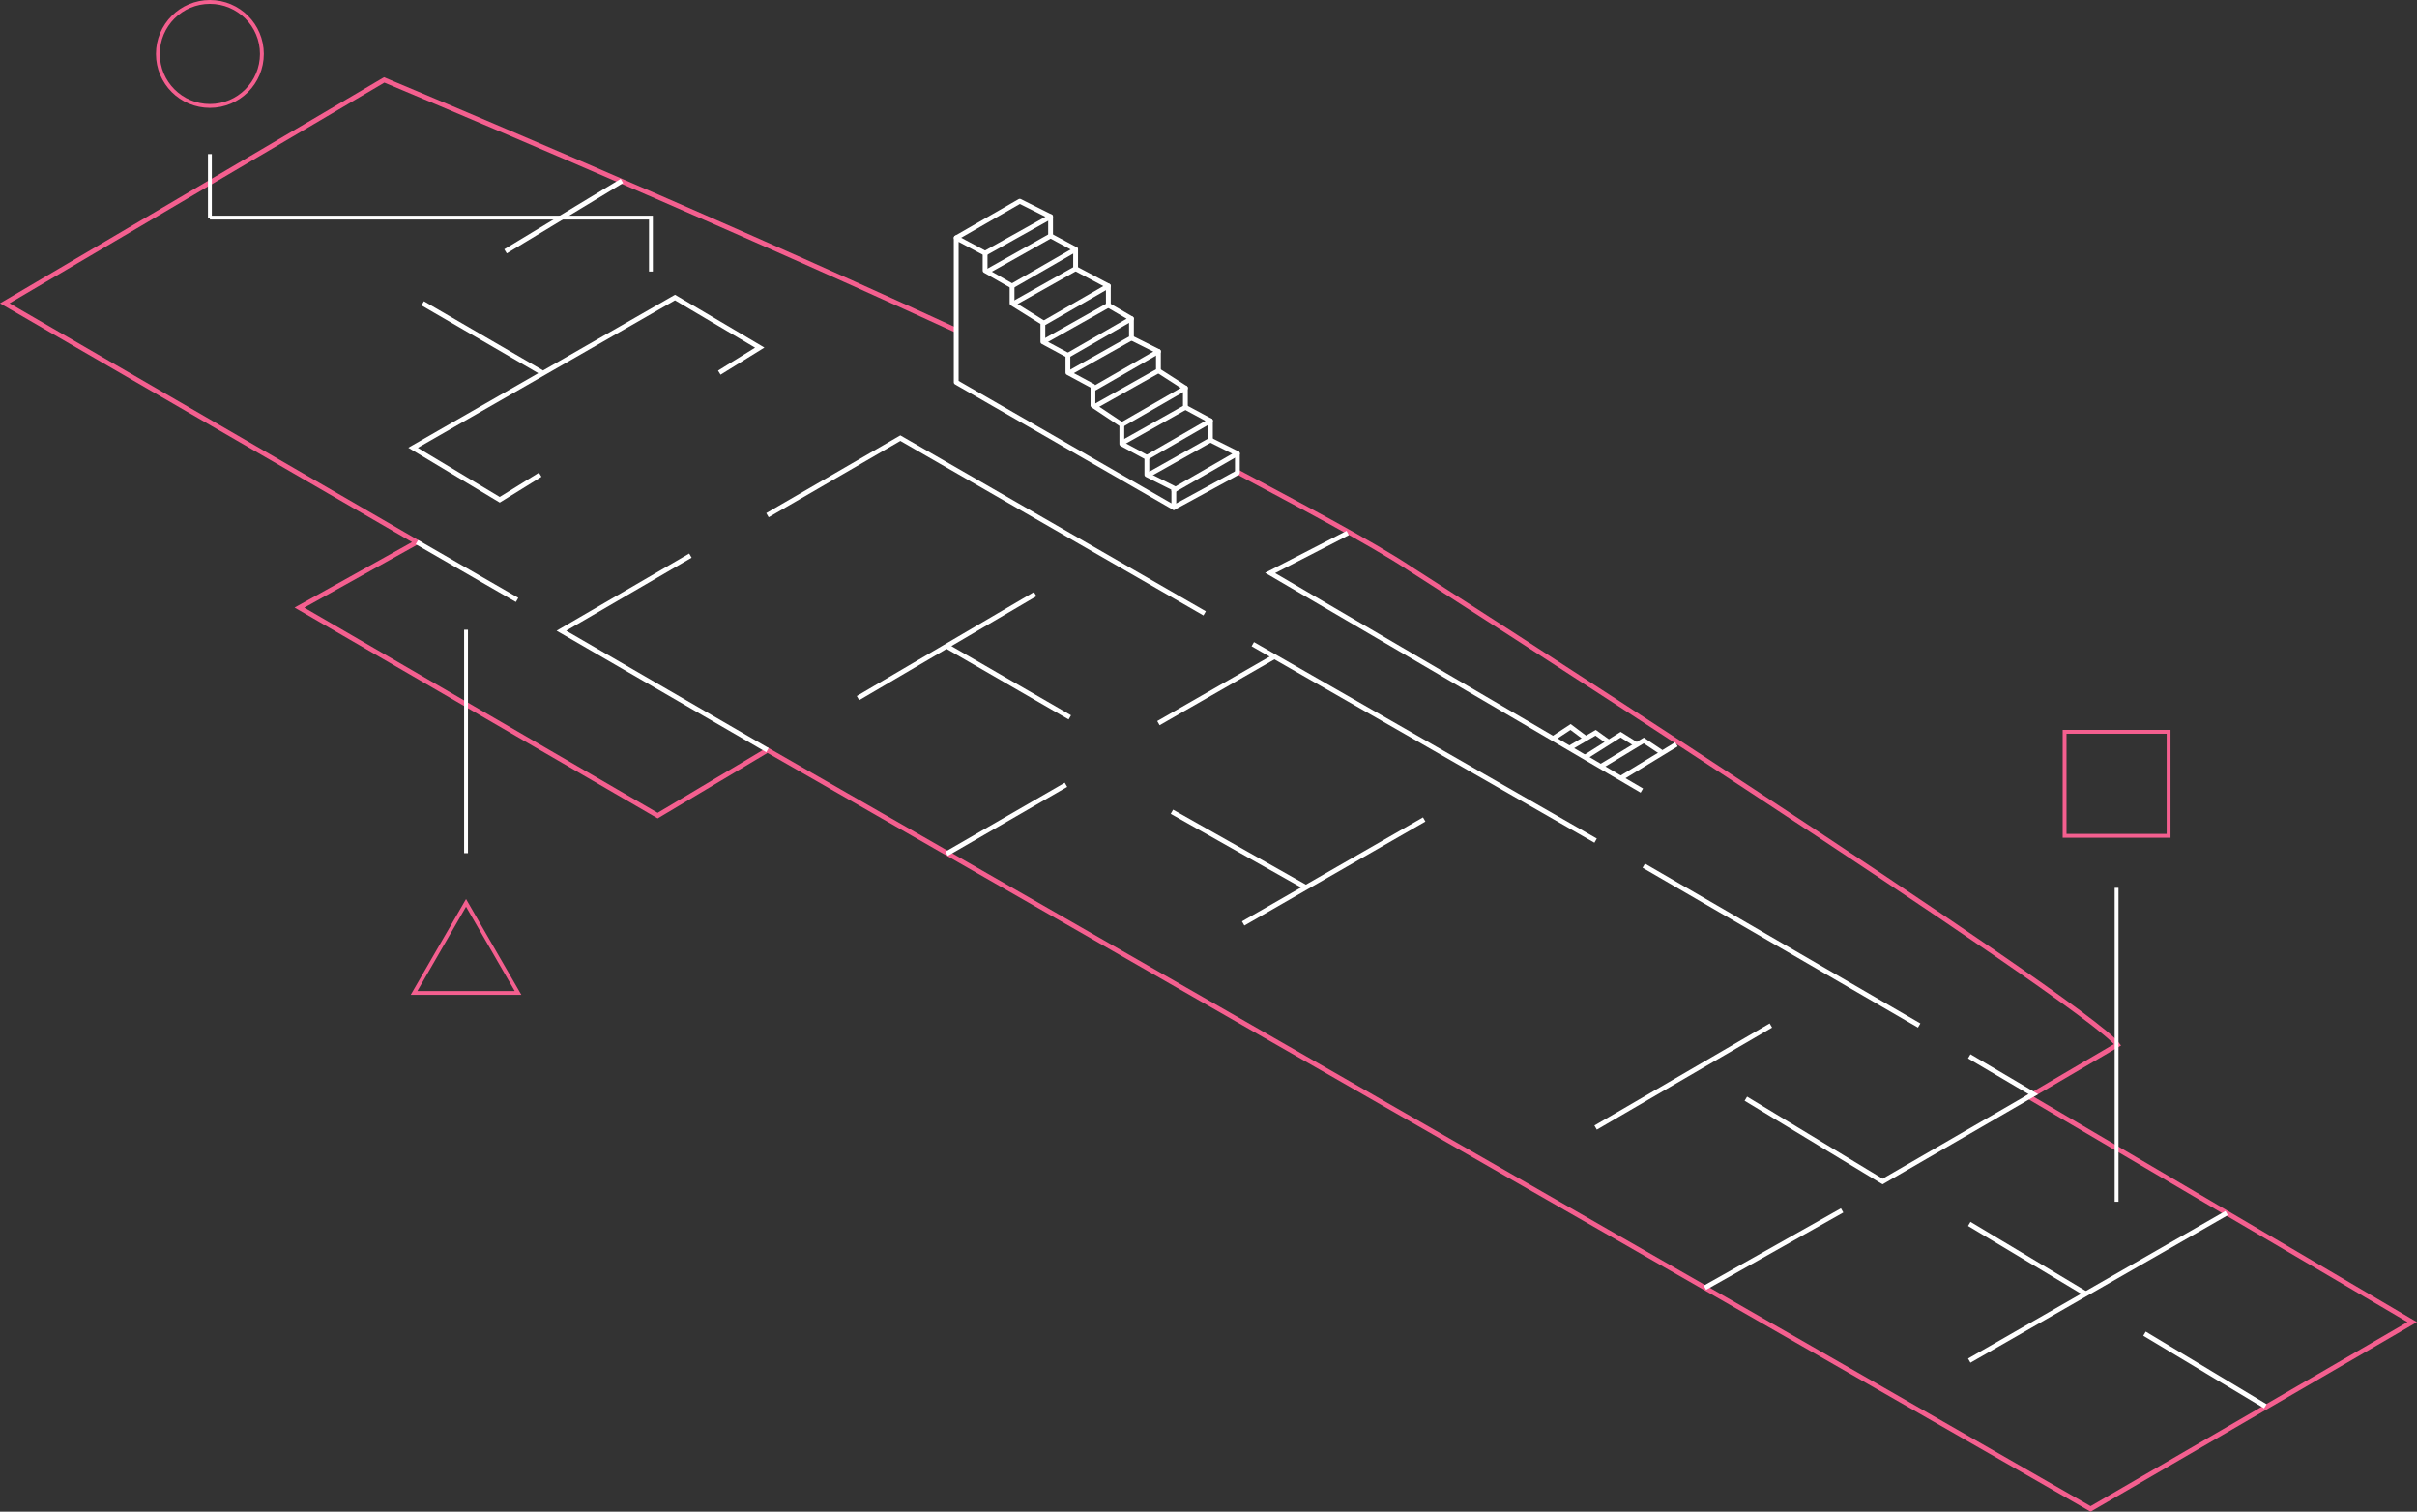<svg id="level006" xmlns="http://www.w3.org/2000/svg" viewBox="0 0 1254.96 784.94"><rect x="0" y="0" width="1254.96" height="784.94" fill="#333333" stroke="none"/><title>006</title>
  <path d="M667.5,261.5c30.55,16.36,70.37,37.25,91,51,0,0,351,225,367,247l-46,27,199,117-167,97-687-394-57,34-186-108,61-34-214-124,197-116s157.46,65.69,297,130" transform="translate(-26.02 -17)" style="fill:none;stroke:#f45f8f;stroke-miterlimit:10;stroke-width:2.5px"/>
  <line x1="216.48" y1="281.5" x2="268.48" y2="311.5" style="fill:none;stroke:#fff;stroke-miterlimit:10;stroke-width:2.5px"/>
  <polyline points="398.48 389.5 291.48 327.5 358.48 288.5" style="fill:none;stroke:#fff;stroke-miterlimit:10;stroke-width:2.5px"/>
  <line x1="322.92" y1="93.96" x2="262.48" y2="130.5" style="fill:none;stroke:#fff;stroke-miterlimit:10;stroke-width:2.5px"/>
  <line x1="219.48" y1="157.5" x2="281.48" y2="193.5" style="fill:none;stroke:#fff;stroke-miterlimit:10;stroke-width:2.5px"/>
  <polyline points="280.48 246.5 259.48 259.5 214.48 232.5 350.48 154.5 394.48 180.5 373.48 193.5" style="fill:none;stroke:#fff;stroke-miterlimit:10;stroke-width:2.5px"/>
  <line x1="445.48" y1="362.5" x2="537.48" y2="308.5" style="fill:none;stroke:#fff;stroke-miterlimit:10;stroke-width:2.5px"/>
  <line x1="491.48" y1="335.5" x2="555.48" y2="372.5" style="fill:none;stroke:#fff;stroke-miterlimit:10;stroke-width:2.5px"/>
  <line x1="491.48" y1="443.32" x2="553.48" y2="407.5" style="fill:none;stroke:#fff;stroke-miterlimit:10;stroke-width:2.5px"/>
  <line x1="645.48" y1="479.5" x2="739.48" y2="425.5" style="fill:none;stroke:#fff;stroke-miterlimit:10;stroke-width:2.5px"/>
  <line x1="608.48" y1="421.5" x2="678.06" y2="460.79" style="fill:none;stroke:#fff;stroke-miterlimit:10;stroke-width:2.5px"/>
  <polyline points="398.48 267.5 467.48 227.5 625.48 318.5" style="fill:none;stroke:#fff;stroke-miterlimit:10;stroke-width:2.5px"/>
  <line x1="601.48" y1="375.5" x2="662.48" y2="340.5" style="fill:none;stroke:#fff;stroke-miterlimit:10;stroke-width:2.5px"/>
  <line x1="650.48" y1="334.5" x2="828.48" y2="436.5" style="fill:none;stroke:#fff;stroke-miterlimit:10;stroke-width:2.5px"/>
  <line x1="828.48" y1="585.5" x2="919.48" y2="532.5" style="fill:none;stroke:#fff;stroke-miterlimit:10;stroke-width:2.5px"/>
  <line x1="885.23" y1="668.66" x2="956.48" y2="628.5" style="fill:none;stroke:#fff;stroke-miterlimit:10;stroke-width:2.5px"/>
  <line x1="1113.48" y1="692.5" x2="1176.22" y2="730.21" style="fill:none;stroke:#fff;stroke-miterlimit:10;stroke-width:2.5px"/>
  <line x1="1022.48" y1="706.5" x2="1156.15" y2="629.87" style="fill:none;stroke:#fff;stroke-miterlimit:10;stroke-width:2.5px"/>
  <line x1="1022.48" y1="635.5" x2="1083.01" y2="671.8" style="fill:none;stroke:#fff;stroke-miterlimit:10;stroke-width:2.5px"/>
  <polyline points="906.48 570.5 977.48 613.5 1055.78 568.15 1022.48 548.5" style="fill:none;stroke:#fff;stroke-miterlimit:10;stroke-width:2.5px"/>
  <line x1="996.48" y1="532.5" x2="853.48" y2="449.5" style="fill:none;stroke:#fff;stroke-miterlimit:10;stroke-width:2.5px"/>
  <polyline points="699.77 276.76 659.48 297.5 852.48 410.5" style="fill:none;stroke:#fff;stroke-miterlimit:10;stroke-width:2.5px"/>
  <line x1="870.44" y1="386.5" x2="841.54" y2="404.1" style="fill:none;stroke:#fff;stroke-miterlimit:10;stroke-width:2.5px"/>
  <polyline points="862.48 390.5 853.48 384.5 831.14 398.01" style="fill:none;stroke:#fff;stroke-miterlimit:10;stroke-width:2.5px"/>
  <polyline points="849.48 386.5 841.48 381.5 822.93 393.2" style="fill:none;stroke:#fff;stroke-miterlimit:10;stroke-width:2.5px"/>
  <polyline points="835.48 385.5 828.48 380.5 814.87 388.48" style="fill:none;stroke:#fff;stroke-miterlimit:10;stroke-width:2.5px"/>
  <polyline points="823.48 383.5 815.48 377.5 806.36 383.5" style="fill:none;stroke:#fff;stroke-miterlimit:10;stroke-width:2.5px"/>
  <polygon points="496.48 123.5 496.48 198.5 609.48 263.5 609.48 253.5 595.48 246.5 595.48 237.5 582.48 230.5 582.48 220.5 567.48 210.5 567.48 200.5 554.48 193.5 554.48 184.5 541.48 177.5 541.48 167.5 525.48 157.5 525.48 148.5 511.48 140.5 511.48 131.5 496.48 123.5" style="fill:none;stroke:#fff;stroke-linecap:round;stroke-linejoin:round;stroke-width:2.5px"/>
  <polyline points="496.48 123.5 529.48 104.5 545.48 112.5 511.48 131.5" style="fill:none;stroke:#fff;stroke-linecap:round;stroke-linejoin:round;stroke-width:2.5px"/>
  <polyline points="545.48 112.5 545.48 122.5 513.48 140.5" style="fill:none;stroke:#fff;stroke-linecap:round;stroke-linejoin:round;stroke-width:2.5px"/>
  <polyline points="545.48 122.5 558.48 129.5 525.48 148.5" style="fill:none;stroke:#fff;stroke-linecap:round;stroke-linejoin:round;stroke-width:2.5px"/>
  <polyline points="558.48 129.5 558.48 139.5 526.48 157.5" style="fill:none;stroke:#fff;stroke-linecap:round;stroke-linejoin:round;stroke-width:2.5px"/>
  <polyline points="558.48 139.5 575.48 148.5 542.48 167.5" style="fill:none;stroke:#fff;stroke-linecap:round;stroke-linejoin:round;stroke-width:2.5px"/>
  <polyline points="575.48 148.5 575.48 158.5 543.48 176.5" style="fill:none;stroke:#fff;stroke-linecap:round;stroke-linejoin:round;stroke-width:2.5px"/>
  <polyline points="575.48 158.5 587.48 165.5 554.48 184.5" style="fill:none;stroke:#fff;stroke-linecap:round;stroke-linejoin:round;stroke-width:2.5px"/>
  <polyline points="587.48 165.5 587.48 175.5 555.48 193.5" style="fill:none;stroke:#fff;stroke-linecap:round;stroke-linejoin:round;stroke-width:2.5px"/>
  <polyline points="587.48 175.5 601.48 182.5 568.48 201.5" style="fill:none;stroke:#fff;stroke-linecap:round;stroke-linejoin:round;stroke-width:2.5px"/>
  <polyline points="601.48 182.5 601.48 192.5 569.48 210.5" style="fill:none;stroke:#fff;stroke-linecap:round;stroke-linejoin:round;stroke-width:2.5px"/>
  <polyline points="601.48 192.5 615.48 201.5 582.48 220.5" style="fill:none;stroke:#fff;stroke-linecap:round;stroke-linejoin:round;stroke-width:2.5px"/>
  <polyline points="615.48 201.5 615.48 211.5 583.48 229.5" style="fill:none;stroke:#fff;stroke-linecap:round;stroke-linejoin:round;stroke-width:2.5px"/>
  <polyline points="615.48 211.5 628.48 218.5 595.48 237.5" style="fill:none;stroke:#fff;stroke-linecap:round;stroke-linejoin:round;stroke-width:2.5px"/>
  <polyline points="628.48 218.5 628.48 228.5 596.48 246.5" style="fill:none;stroke:#fff;stroke-linecap:round;stroke-linejoin:round;stroke-width:2.5px"/>
  <polyline points="628.48 228.5 642.48 235.5 609.48 254.5" style="fill:none;stroke:#fff;stroke-linecap:round;stroke-linejoin:round;stroke-width:2.5px"/>
  <polyline points="642.48 235.5 642.48 245.5 609.48 263.5" style="fill:none;stroke:#fff;stroke-linecap:round;stroke-linejoin:round;stroke-width:2.5px"/>
  <path d="M522.5,188.83" transform="translate(-26.02 -17)" style="fill:none;stroke:#fff;stroke-linecap:round;stroke-linejoin:round;stroke-width:2.5px"/>
  <path d="M668.5,260.51" transform="translate(-26.02 -17)" style="fill:none;stroke:#fff;stroke-linecap:round;stroke-linejoin:round;stroke-width:2.5px"/>
  <line x1="241.98" y1="327" x2="241.98" y2="443" style="fill:none;stroke:#fff;stroke-miterlimit:10;stroke-width:2px"/>
  <line x1="108.98" y1="113" x2="108.98" y2="80" style="fill:none;stroke:#fff;stroke-miterlimit:10;stroke-width:2px"/>
  <line x1="1098.98" y1="461" x2="1098.98" y2="624" style="fill:none;stroke:#fff;stroke-miterlimit:10;stroke-width:2px"/>
  <polyline points="108.98 113 337.98 113 337.98 141" style="fill:none;stroke:#fff;stroke-miterlimit:10;stroke-width:2px"/>

  <circle id="circle" cx="108.98" cy="28" r="27" style="fill:none;stroke:#f45f8f;stroke-miterlimit:10;stroke-width:2px"/>
  <rect id="square" x="1071.98" y="380" width="54" height="54" style="fill:none;stroke:#f45f8f;stroke-miterlimit:10;stroke-width:2px"/>
  <polygon id="triangle" points="241.98 468.82 214.98 515.59 268.98 515.59 241.98 468.82" style="fill:none;stroke:#f45f8f;stroke-miterlimit:10;stroke-width:2px"/>
</svg>
